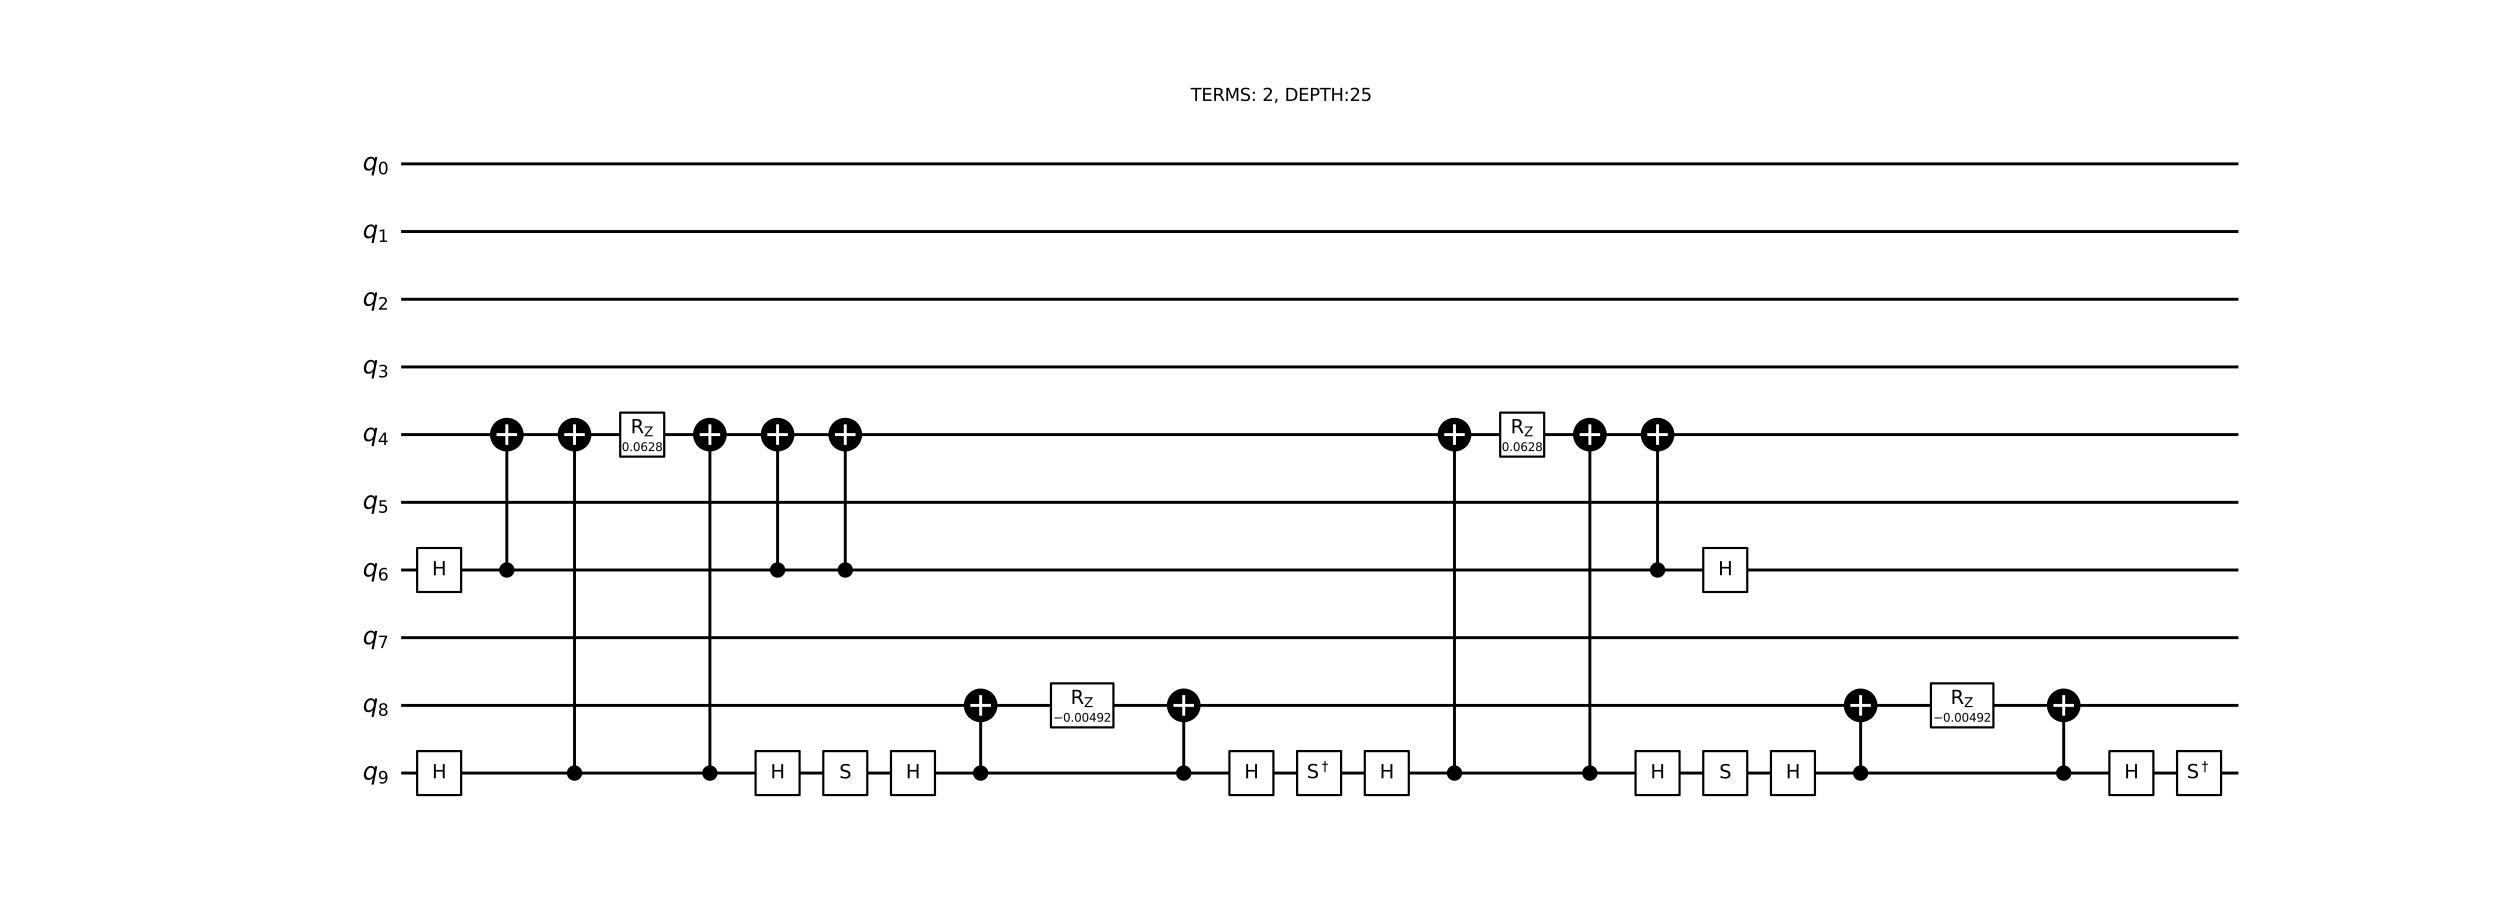 <?xml version="1.0" encoding="utf-8" standalone="no"?>
<!DOCTYPE svg PUBLIC "-//W3C//DTD SVG 1.1//EN"
  "http://www.w3.org/Graphics/SVG/1.1/DTD/svg11.dtd">
<svg xmlns:xlink="http://www.w3.org/1999/xlink" width="1711.997pt" height="626.08pt" viewBox="0 0 1711.997 626.08" xmlns="http://www.w3.org/2000/svg" version="1.1">
 <defs>
  <style type="text/css">*{stroke-linejoin: round; stroke-linecap: butt}</style>
 </defs>
 <g id="figure_1">
  <g id="patch_1">
   <path d="M 0 626.08 
L 1711.997 626.08 
L 1711.997 0 
L 0 0 
z
" style="fill: #ffffff"/>
  </g>
  <g id="axes_1">
   <g id="line2d_1">
    <path d="M 275.689 112.213 
L 1531.882 112.213 
" clip-path="url(#p34cd2338ef)" style="fill: none; stroke: #000000; stroke-width: 2; stroke-linecap: square"/>
   </g>
   <g id="line2d_2">
    <path d="M 275.689 158.567 
L 1531.882 158.567 
" clip-path="url(#p34cd2338ef)" style="fill: none; stroke: #000000; stroke-width: 2; stroke-linecap: square"/>
   </g>
   <g id="line2d_3">
    <path d="M 275.689 204.921 
L 1531.882 204.921 
" clip-path="url(#p34cd2338ef)" style="fill: none; stroke: #000000; stroke-width: 2; stroke-linecap: square"/>
   </g>
   <g id="line2d_4">
    <path d="M 275.689 251.275 
L 1531.882 251.275 
" clip-path="url(#p34cd2338ef)" style="fill: none; stroke: #000000; stroke-width: 2; stroke-linecap: square"/>
   </g>
   <g id="line2d_5">
    <path d="M 275.689 297.629 
L 1531.882 297.629 
" clip-path="url(#p34cd2338ef)" style="fill: none; stroke: #000000; stroke-width: 2; stroke-linecap: square"/>
   </g>
   <g id="line2d_6">
    <path d="M 275.689 343.983 
L 1531.882 343.983 
" clip-path="url(#p34cd2338ef)" style="fill: none; stroke: #000000; stroke-width: 2; stroke-linecap: square"/>
   </g>
   <g id="line2d_7">
    <path d="M 275.689 390.337 
L 1531.882 390.337 
" clip-path="url(#p34cd2338ef)" style="fill: none; stroke: #000000; stroke-width: 2; stroke-linecap: square"/>
   </g>
   <g id="line2d_8">
    <path d="M 275.689 436.691 
L 1531.882 436.691 
" clip-path="url(#p34cd2338ef)" style="fill: none; stroke: #000000; stroke-width: 2; stroke-linecap: square"/>
   </g>
   <g id="line2d_9">
    <path d="M 275.689 483.045 
L 1531.882 483.045 
" clip-path="url(#p34cd2338ef)" style="fill: none; stroke: #000000; stroke-width: 2; stroke-linecap: square"/>
   </g>
   <g id="line2d_10">
    <path d="M 275.689 529.399 
L 1531.882 529.399 
" clip-path="url(#p34cd2338ef)" style="fill: none; stroke: #000000; stroke-width: 2; stroke-linecap: square"/>
   </g>
   <g id="line2d_11">
    <path d="M 347.074 390.337 
L 347.074 297.629 
" clip-path="url(#p34cd2338ef)" style="fill: none; stroke: #000000; stroke-width: 2; stroke-linecap: square"/>
   </g>
   <g id="line2d_12">
    <path d="M 393.428 529.399 
L 393.428 297.629 
" clip-path="url(#p34cd2338ef)" style="fill: none; stroke: #000000; stroke-width: 2; stroke-linecap: square"/>
   </g>
   <g id="line2d_13">
    <path d="M 486.136 529.399 
L 486.136 297.629 
" clip-path="url(#p34cd2338ef)" style="fill: none; stroke: #000000; stroke-width: 2; stroke-linecap: square"/>
   </g>
   <g id="line2d_14">
    <path d="M 532.49 390.337 
L 532.49 297.629 
" clip-path="url(#p34cd2338ef)" style="fill: none; stroke: #000000; stroke-width: 2; stroke-linecap: square"/>
   </g>
   <g id="line2d_15">
    <path d="M 578.844 390.337 
L 578.844 297.629 
" clip-path="url(#p34cd2338ef)" style="fill: none; stroke: #000000; stroke-width: 2; stroke-linecap: square"/>
   </g>
   <g id="line2d_16">
    <path d="M 671.552 529.399 
L 671.552 483.045 
" clip-path="url(#p34cd2338ef)" style="fill: none; stroke: #000000; stroke-width: 2; stroke-linecap: square"/>
   </g>
   <g id="line2d_17">
    <path d="M 810.614 529.399 
L 810.614 483.045 
" clip-path="url(#p34cd2338ef)" style="fill: none; stroke: #000000; stroke-width: 2; stroke-linecap: square"/>
   </g>
   <g id="line2d_18">
    <path d="M 996.03 529.399 
L 996.03 297.629 
" clip-path="url(#p34cd2338ef)" style="fill: none; stroke: #000000; stroke-width: 2; stroke-linecap: square"/>
   </g>
   <g id="line2d_19">
    <path d="M 1088.738 529.399 
L 1088.738 297.629 
" clip-path="url(#p34cd2338ef)" style="fill: none; stroke: #000000; stroke-width: 2; stroke-linecap: square"/>
   </g>
   <g id="line2d_20">
    <path d="M 1135.092 390.337 
L 1135.092 297.629 
" clip-path="url(#p34cd2338ef)" style="fill: none; stroke: #000000; stroke-width: 2; stroke-linecap: square"/>
   </g>
   <g id="line2d_21">
    <path d="M 1274.154 529.399 
L 1274.154 483.045 
" clip-path="url(#p34cd2338ef)" style="fill: none; stroke: #000000; stroke-width: 2; stroke-linecap: square"/>
   </g>
   <g id="line2d_22">
    <path d="M 1413.216 529.399 
L 1413.216 483.045 
" clip-path="url(#p34cd2338ef)" style="fill: none; stroke: #000000; stroke-width: 2; stroke-linecap: square"/>
   </g>
   <g id="text_1">
    <!-- TERMS: 2, DEPTH:25 -->
    <g transform="translate(815.366 69.13)scale(0.12 -0.12)">
     <defs>
      <path id="DejaVuSans-54" d="M -19 4666 
L 3928 4666 
L 3928 4134 
L 2272 4134 
L 2272 0 
L 1638 0 
L 1638 4134 
L -19 4134 
L -19 4666 
z
" transform="scale(0.016)"/>
      <path id="DejaVuSans-45" d="M 628 4666 
L 3578 4666 
L 3578 4134 
L 1259 4134 
L 1259 2753 
L 3481 2753 
L 3481 2222 
L 1259 2222 
L 1259 531 
L 3634 531 
L 3634 0 
L 628 0 
L 628 4666 
z
" transform="scale(0.016)"/>
      <path id="DejaVuSans-52" d="M 2841 2188 
Q 3044 2119 3236 1894 
Q 3428 1669 3622 1275 
L 4263 0 
L 3584 0 
L 2988 1197 
Q 2756 1666 2539 1819 
Q 2322 1972 1947 1972 
L 1259 1972 
L 1259 0 
L 628 0 
L 628 4666 
L 2053 4666 
Q 2853 4666 3247 4331 
Q 3641 3997 3641 3322 
Q 3641 2881 3436 2590 
Q 3231 2300 2841 2188 
z
M 1259 4147 
L 1259 2491 
L 2053 2491 
Q 2509 2491 2742 2702 
Q 2975 2913 2975 3322 
Q 2975 3731 2742 3939 
Q 2509 4147 2053 4147 
L 1259 4147 
z
" transform="scale(0.016)"/>
      <path id="DejaVuSans-4d" d="M 628 4666 
L 1569 4666 
L 2759 1491 
L 3956 4666 
L 4897 4666 
L 4897 0 
L 4281 0 
L 4281 4097 
L 3078 897 
L 2444 897 
L 1241 4097 
L 1241 0 
L 628 0 
L 628 4666 
z
" transform="scale(0.016)"/>
      <path id="DejaVuSans-53" d="M 3425 4513 
L 3425 3897 
Q 3066 4069 2747 4153 
Q 2428 4238 2131 4238 
Q 1616 4238 1336 4038 
Q 1056 3838 1056 3469 
Q 1056 3159 1242 3001 
Q 1428 2844 1947 2747 
L 2328 2669 
Q 3034 2534 3370 2195 
Q 3706 1856 3706 1288 
Q 3706 609 3251 259 
Q 2797 -91 1919 -91 
Q 1588 -91 1214 -16 
Q 841 59 441 206 
L 441 856 
Q 825 641 1194 531 
Q 1563 422 1919 422 
Q 2459 422 2753 634 
Q 3047 847 3047 1241 
Q 3047 1584 2836 1778 
Q 2625 1972 2144 2069 
L 1759 2144 
Q 1053 2284 737 2584 
Q 422 2884 422 3419 
Q 422 4038 858 4394 
Q 1294 4750 2059 4750 
Q 2388 4750 2728 4690 
Q 3069 4631 3425 4513 
z
" transform="scale(0.016)"/>
      <path id="DejaVuSans-3a" d="M 750 794 
L 1409 794 
L 1409 0 
L 750 0 
L 750 794 
z
M 750 3309 
L 1409 3309 
L 1409 2516 
L 750 2516 
L 750 3309 
z
" transform="scale(0.016)"/>
      <path id="DejaVuSans-20" transform="scale(0.016)"/>
      <path id="DejaVuSans-32" d="M 1228 531 
L 3431 531 
L 3431 0 
L 469 0 
L 469 531 
Q 828 903 1448 1529 
Q 2069 2156 2228 2338 
Q 2531 2678 2651 2914 
Q 2772 3150 2772 3378 
Q 2772 3750 2511 3984 
Q 2250 4219 1831 4219 
Q 1534 4219 1204 4116 
Q 875 4013 500 3803 
L 500 4441 
Q 881 4594 1212 4672 
Q 1544 4750 1819 4750 
Q 2544 4750 2975 4387 
Q 3406 4025 3406 3419 
Q 3406 3131 3298 2873 
Q 3191 2616 2906 2266 
Q 2828 2175 2409 1742 
Q 1991 1309 1228 531 
z
" transform="scale(0.016)"/>
      <path id="DejaVuSans-2c" d="M 750 794 
L 1409 794 
L 1409 256 
L 897 -744 
L 494 -744 
L 750 256 
L 750 794 
z
" transform="scale(0.016)"/>
      <path id="DejaVuSans-44" d="M 1259 4147 
L 1259 519 
L 2022 519 
Q 2988 519 3436 956 
Q 3884 1394 3884 2338 
Q 3884 3275 3436 3711 
Q 2988 4147 2022 4147 
L 1259 4147 
z
M 628 4666 
L 1925 4666 
Q 3281 4666 3915 4102 
Q 4550 3538 4550 2338 
Q 4550 1131 3912 565 
Q 3275 0 1925 0 
L 628 0 
L 628 4666 
z
" transform="scale(0.016)"/>
      <path id="DejaVuSans-50" d="M 1259 4147 
L 1259 2394 
L 2053 2394 
Q 2494 2394 2734 2622 
Q 2975 2850 2975 3272 
Q 2975 3691 2734 3919 
Q 2494 4147 2053 4147 
L 1259 4147 
z
M 628 4666 
L 2053 4666 
Q 2838 4666 3239 4311 
Q 3641 3956 3641 3272 
Q 3641 2581 3239 2228 
Q 2838 1875 2053 1875 
L 1259 1875 
L 1259 0 
L 628 0 
L 628 4666 
z
" transform="scale(0.016)"/>
      <path id="DejaVuSans-48" d="M 628 4666 
L 1259 4666 
L 1259 2753 
L 3553 2753 
L 3553 4666 
L 4184 4666 
L 4184 0 
L 3553 0 
L 3553 2222 
L 1259 2222 
L 1259 0 
L 628 0 
L 628 4666 
z
" transform="scale(0.016)"/>
      <path id="DejaVuSans-35" d="M 691 4666 
L 3169 4666 
L 3169 4134 
L 1269 4134 
L 1269 2991 
Q 1406 3038 1543 3061 
Q 1681 3084 1819 3084 
Q 2600 3084 3056 2656 
Q 3513 2228 3513 1497 
Q 3513 744 3044 326 
Q 2575 -91 1722 -91 
Q 1428 -91 1123 -41 
Q 819 9 494 109 
L 494 744 
Q 775 591 1075 516 
Q 1375 441 1709 441 
Q 2250 441 2565 725 
Q 2881 1009 2881 1497 
Q 2881 1984 2565 2268 
Q 2250 2553 1709 2553 
Q 1456 2553 1204 2497 
Q 953 2441 691 2322 
L 691 4666 
z
" transform="scale(0.016)"/>
     </defs>
     <use xlink:href="#DejaVuSans-54"/>
     <use xlink:href="#DejaVuSans-45" x="61.084"/>
     <use xlink:href="#DejaVuSans-52" x="124.268"/>
     <use xlink:href="#DejaVuSans-4d" x="193.75"/>
     <use xlink:href="#DejaVuSans-53" x="280.029"/>
     <use xlink:href="#DejaVuSans-3a" x="343.506"/>
     <use xlink:href="#DejaVuSans-20" x="377.197"/>
     <use xlink:href="#DejaVuSans-32" x="408.984"/>
     <use xlink:href="#DejaVuSans-2c" x="472.607"/>
     <use xlink:href="#DejaVuSans-20" x="504.395"/>
     <use xlink:href="#DejaVuSans-44" x="536.182"/>
     <use xlink:href="#DejaVuSans-45" x="613.184"/>
     <use xlink:href="#DejaVuSans-50" x="676.367"/>
     <use xlink:href="#DejaVuSans-54" x="736.67"/>
     <use xlink:href="#DejaVuSans-48" x="797.754"/>
     <use xlink:href="#DejaVuSans-3a" x="872.949"/>
     <use xlink:href="#DejaVuSans-32" x="906.641"/>
     <use xlink:href="#DejaVuSans-35" x="970.264"/>
    </g>
   </g>
   <g id="patch_2">
    <path d="M 285.655 405.402 
L 315.785 405.402 
L 315.785 375.272 
L 285.655 375.272 
z
" clip-path="url(#p34cd2338ef)" style="fill: #ffffff; stroke: #000000; stroke-width: 1.5; stroke-linejoin: miter"/>
   </g>
   <g id="patch_3">
    <path d="M 285.655 544.464 
L 315.785 544.464 
L 315.785 514.334 
L 285.655 514.334 
z
" clip-path="url(#p34cd2338ef)" style="fill: #ffffff; stroke: #000000; stroke-width: 1.5; stroke-linejoin: miter"/>
   </g>
   <g id="patch_4">
    <path d="M 347.074 394.856 
C 348.273 394.856 349.422 394.38 350.27 393.533 
C 351.117 392.685 351.594 391.535 351.594 390.337 
C 351.594 389.138 351.117 387.989 350.27 387.141 
C 349.422 386.293 348.273 385.817 347.074 385.817 
C 345.875 385.817 344.726 386.293 343.878 387.141 
C 343.031 387.989 342.555 389.138 342.555 390.337 
C 342.555 391.535 343.031 392.685 343.878 393.533 
C 344.726 394.38 345.875 394.856 347.074 394.856 
z
" clip-path="url(#p34cd2338ef)" style="stroke: #000000; stroke-width: 1.5; stroke-linejoin: miter"/>
   </g>
   <g id="patch_5">
    <path d="M 347.074 308.174 
C 349.871 308.174 352.553 307.063 354.531 305.086 
C 356.508 303.108 357.62 300.426 357.62 297.629 
C 357.62 294.832 356.508 292.15 354.531 290.172 
C 352.553 288.194 349.871 287.083 347.074 287.083 
C 344.277 287.083 341.595 288.194 339.617 290.172 
C 337.64 292.15 336.528 294.832 336.528 297.629 
C 336.528 300.426 337.64 303.108 339.617 305.086 
C 341.595 307.063 344.277 308.174 347.074 308.174 
z
" clip-path="url(#p34cd2338ef)" style="stroke: #000000; stroke-width: 2; stroke-linejoin: miter"/>
   </g>
   <g id="patch_6">
    <path d="M 393.428 533.918 
C 394.627 533.918 395.776 533.442 396.624 532.595 
C 397.471 531.747 397.948 530.597 397.948 529.399 
C 397.948 528.2 397.471 527.051 396.624 526.203 
C 395.776 525.355 394.627 524.879 393.428 524.879 
C 392.229 524.879 391.08 525.355 390.232 526.203 
C 389.385 527.051 388.909 528.2 388.909 529.399 
C 388.909 530.597 389.385 531.747 390.232 532.595 
C 391.08 533.442 392.229 533.918 393.428 533.918 
z
" clip-path="url(#p34cd2338ef)" style="stroke: #000000; stroke-width: 1.5; stroke-linejoin: miter"/>
   </g>
   <g id="patch_7">
    <path d="M 393.428 308.174 
C 396.225 308.174 398.907 307.063 400.885 305.086 
C 402.862 303.108 403.974 300.426 403.974 297.629 
C 403.974 294.832 402.862 292.15 400.885 290.172 
C 398.907 288.194 396.225 287.083 393.428 287.083 
C 390.631 287.083 387.949 288.194 385.971 290.172 
C 383.994 292.15 382.882 294.832 382.882 297.629 
C 382.882 300.426 383.994 303.108 385.971 305.086 
C 387.949 307.063 390.631 308.174 393.428 308.174 
z
" clip-path="url(#p34cd2338ef)" style="stroke: #000000; stroke-width: 2; stroke-linejoin: miter"/>
   </g>
   <g id="patch_8">
    <path d="M 424.717 312.694 
L 454.847 312.694 
L 454.847 282.564 
L 424.717 282.564 
z
" clip-path="url(#p34cd2338ef)" style="fill: #ffffff; stroke: #000000; stroke-width: 1.5; stroke-linejoin: miter"/>
   </g>
   <g id="patch_9">
    <path d="M 486.136 533.918 
C 487.335 533.918 488.484 533.442 489.332 532.595 
C 490.179 531.747 490.656 530.597 490.656 529.399 
C 490.656 528.2 490.179 527.051 489.332 526.203 
C 488.484 525.355 487.335 524.879 486.136 524.879 
C 484.937 524.879 483.788 525.355 482.94 526.203 
C 482.093 527.051 481.617 528.2 481.617 529.399 
C 481.617 530.597 482.093 531.747 482.94 532.595 
C 483.788 533.442 484.937 533.918 486.136 533.918 
z
" clip-path="url(#p34cd2338ef)" style="stroke: #000000; stroke-width: 1.5; stroke-linejoin: miter"/>
   </g>
   <g id="patch_10">
    <path d="M 486.136 308.174 
C 488.933 308.174 491.615 307.063 493.593 305.086 
C 495.57 303.108 496.682 300.426 496.682 297.629 
C 496.682 294.832 495.57 292.15 493.593 290.172 
C 491.615 288.194 488.933 287.083 486.136 287.083 
C 483.339 287.083 480.657 288.194 478.679 290.172 
C 476.702 292.15 475.59 294.832 475.59 297.629 
C 475.59 300.426 476.702 303.108 478.679 305.086 
C 480.657 307.063 483.339 308.174 486.136 308.174 
z
" clip-path="url(#p34cd2338ef)" style="stroke: #000000; stroke-width: 2; stroke-linejoin: miter"/>
   </g>
   <g id="patch_11">
    <path d="M 517.425 544.464 
L 547.555 544.464 
L 547.555 514.334 
L 517.425 514.334 
z
" clip-path="url(#p34cd2338ef)" style="fill: #ffffff; stroke: #000000; stroke-width: 1.5; stroke-linejoin: miter"/>
   </g>
   <g id="patch_12">
    <path d="M 532.49 394.856 
C 533.689 394.856 534.838 394.38 535.686 393.533 
C 536.533 392.685 537.01 391.535 537.01 390.337 
C 537.01 389.138 536.533 387.989 535.686 387.141 
C 534.838 386.293 533.689 385.817 532.49 385.817 
C 531.291 385.817 530.142 386.293 529.294 387.141 
C 528.447 387.989 527.971 389.138 527.971 390.337 
C 527.971 391.535 528.447 392.685 529.294 393.533 
C 530.142 394.38 531.291 394.856 532.49 394.856 
z
" clip-path="url(#p34cd2338ef)" style="stroke: #000000; stroke-width: 1.5; stroke-linejoin: miter"/>
   </g>
   <g id="patch_13">
    <path d="M 532.49 308.174 
C 535.287 308.174 537.969 307.063 539.947 305.086 
C 541.924 303.108 543.036 300.426 543.036 297.629 
C 543.036 294.832 541.924 292.15 539.947 290.172 
C 537.969 288.194 535.287 287.083 532.49 287.083 
C 529.693 287.083 527.011 288.194 525.033 290.172 
C 523.056 292.15 521.944 294.832 521.944 297.629 
C 521.944 300.426 523.056 303.108 525.033 305.086 
C 527.011 307.063 529.693 308.174 532.49 308.174 
z
" clip-path="url(#p34cd2338ef)" style="stroke: #000000; stroke-width: 2; stroke-linejoin: miter"/>
   </g>
   <g id="patch_14">
    <path d="M 563.779 544.464 
L 593.909 544.464 
L 593.909 514.334 
L 563.779 514.334 
z
" clip-path="url(#p34cd2338ef)" style="fill: #ffffff; stroke: #000000; stroke-width: 1.5; stroke-linejoin: miter"/>
   </g>
   <g id="patch_15">
    <path d="M 578.844 394.856 
C 580.043 394.856 581.192 394.38 582.04 393.533 
C 582.887 392.685 583.364 391.535 583.364 390.337 
C 583.364 389.138 582.887 387.989 582.04 387.141 
C 581.192 386.293 580.043 385.817 578.844 385.817 
C 577.645 385.817 576.496 386.293 575.648 387.141 
C 574.801 387.989 574.325 389.138 574.325 390.337 
C 574.325 391.535 574.801 392.685 575.648 393.533 
C 576.496 394.38 577.645 394.856 578.844 394.856 
z
" clip-path="url(#p34cd2338ef)" style="stroke: #000000; stroke-width: 1.5; stroke-linejoin: miter"/>
   </g>
   <g id="patch_16">
    <path d="M 578.844 308.174 
C 581.641 308.174 584.323 307.063 586.301 305.086 
C 588.278 303.108 589.39 300.426 589.39 297.629 
C 589.39 294.832 588.278 292.15 586.301 290.172 
C 584.323 288.194 581.641 287.083 578.844 287.083 
C 576.047 287.083 573.365 288.194 571.387 290.172 
C 569.41 292.15 568.298 294.832 568.298 297.629 
C 568.298 300.426 569.41 303.108 571.387 305.086 
C 573.365 307.063 576.047 308.174 578.844 308.174 
z
" clip-path="url(#p34cd2338ef)" style="stroke: #000000; stroke-width: 2; stroke-linejoin: miter"/>
   </g>
   <g id="patch_17">
    <path d="M 610.133 544.464 
L 640.263 544.464 
L 640.263 514.334 
L 610.133 514.334 
z
" clip-path="url(#p34cd2338ef)" style="fill: #ffffff; stroke: #000000; stroke-width: 1.5; stroke-linejoin: miter"/>
   </g>
   <g id="patch_18">
    <path d="M 671.552 533.918 
C 672.751 533.918 673.9 533.442 674.748 532.595 
C 675.595 531.747 676.072 530.597 676.072 529.399 
C 676.072 528.2 675.595 527.051 674.748 526.203 
C 673.9 525.355 672.751 524.879 671.552 524.879 
C 670.353 524.879 669.204 525.355 668.356 526.203 
C 667.509 527.051 667.033 528.2 667.033 529.399 
C 667.033 530.597 667.509 531.747 668.356 532.595 
C 669.204 533.442 670.353 533.918 671.552 533.918 
z
" clip-path="url(#p34cd2338ef)" style="stroke: #000000; stroke-width: 1.5; stroke-linejoin: miter"/>
   </g>
   <g id="patch_19">
    <path d="M 671.552 493.59 
C 674.349 493.59 677.031 492.479 679.009 490.502 
C 680.986 488.524 682.098 485.842 682.098 483.045 
C 682.098 480.248 680.986 477.566 679.009 475.588 
C 677.031 473.61 674.349 472.499 671.552 472.499 
C 668.755 472.499 666.073 473.61 664.095 475.588 
C 662.118 477.566 661.006 480.248 661.006 483.045 
C 661.006 485.842 662.118 488.524 664.095 490.502 
C 666.073 492.479 668.755 493.59 671.552 493.59 
z
" clip-path="url(#p34cd2338ef)" style="stroke: #000000; stroke-width: 2; stroke-linejoin: miter"/>
   </g>
   <g id="patch_20">
    <path d="M 719.688 498.11 
L 762.478 498.11 
L 762.478 467.98 
L 719.688 467.98 
z
" clip-path="url(#p34cd2338ef)" style="fill: #ffffff; stroke: #000000; stroke-width: 1.5; stroke-linejoin: miter"/>
   </g>
   <g id="patch_21">
    <path d="M 810.614 533.918 
C 811.813 533.918 812.962 533.442 813.81 532.595 
C 814.657 531.747 815.134 530.597 815.134 529.399 
C 815.134 528.2 814.657 527.051 813.81 526.203 
C 812.962 525.355 811.813 524.879 810.614 524.879 
C 809.415 524.879 808.266 525.355 807.418 526.203 
C 806.571 527.051 806.095 528.2 806.095 529.399 
C 806.095 530.597 806.571 531.747 807.418 532.595 
C 808.266 533.442 809.415 533.918 810.614 533.918 
z
" clip-path="url(#p34cd2338ef)" style="stroke: #000000; stroke-width: 1.5; stroke-linejoin: miter"/>
   </g>
   <g id="patch_22">
    <path d="M 810.614 493.59 
C 813.411 493.59 816.093 492.479 818.071 490.502 
C 820.048 488.524 821.16 485.842 821.16 483.045 
C 821.16 480.248 820.048 477.566 818.071 475.588 
C 816.093 473.61 813.411 472.499 810.614 472.499 
C 807.817 472.499 805.135 473.61 803.157 475.588 
C 801.18 477.566 800.068 480.248 800.068 483.045 
C 800.068 485.842 801.18 488.524 803.157 490.502 
C 805.135 492.479 807.817 493.59 810.614 493.59 
z
" clip-path="url(#p34cd2338ef)" style="stroke: #000000; stroke-width: 2; stroke-linejoin: miter"/>
   </g>
   <g id="patch_23">
    <path d="M 841.903 544.464 
L 872.033 544.464 
L 872.033 514.334 
L 841.903 514.334 
z
" clip-path="url(#p34cd2338ef)" style="fill: #ffffff; stroke: #000000; stroke-width: 1.5; stroke-linejoin: miter"/>
   </g>
   <g id="patch_24">
    <path d="M 888.257 544.464 
L 918.387 544.464 
L 918.387 514.334 
L 888.257 514.334 
z
" clip-path="url(#p34cd2338ef)" style="fill: #ffffff; stroke: #000000; stroke-width: 1.5; stroke-linejoin: miter"/>
   </g>
   <g id="patch_25">
    <path d="M 934.611 544.464 
L 964.741 544.464 
L 964.741 514.334 
L 934.611 514.334 
z
" clip-path="url(#p34cd2338ef)" style="fill: #ffffff; stroke: #000000; stroke-width: 1.5; stroke-linejoin: miter"/>
   </g>
   <g id="patch_26">
    <path d="M 996.03 533.918 
C 997.229 533.918 998.378 533.442 999.226 532.595 
C 1000.073 531.747 1000.55 530.597 1000.55 529.399 
C 1000.55 528.2 1000.073 527.051 999.226 526.203 
C 998.378 525.355 997.229 524.879 996.03 524.879 
C 994.831 524.879 993.682 525.355 992.834 526.203 
C 991.987 527.051 991.51 528.2 991.51 529.399 
C 991.51 530.597 991.987 531.747 992.834 532.595 
C 993.682 533.442 994.831 533.918 996.03 533.918 
z
" clip-path="url(#p34cd2338ef)" style="stroke: #000000; stroke-width: 1.5; stroke-linejoin: miter"/>
   </g>
   <g id="patch_27">
    <path d="M 996.03 308.174 
C 998.827 308.174 1001.509 307.063 1003.487 305.086 
C 1005.464 303.108 1006.576 300.426 1006.576 297.629 
C 1006.576 294.832 1005.464 292.15 1003.487 290.172 
C 1001.509 288.194 998.827 287.083 996.03 287.083 
C 993.233 287.083 990.551 288.194 988.573 290.172 
C 986.596 292.15 985.484 294.832 985.484 297.629 
C 985.484 300.426 986.596 303.108 988.573 305.086 
C 990.551 307.063 993.233 308.174 996.03 308.174 
z
" clip-path="url(#p34cd2338ef)" style="stroke: #000000; stroke-width: 2; stroke-linejoin: miter"/>
   </g>
   <g id="patch_28">
    <path d="M 1027.319 312.694 
L 1057.449 312.694 
L 1057.449 282.564 
L 1027.319 282.564 
z
" clip-path="url(#p34cd2338ef)" style="fill: #ffffff; stroke: #000000; stroke-width: 1.5; stroke-linejoin: miter"/>
   </g>
   <g id="patch_29">
    <path d="M 1088.738 533.918 
C 1089.937 533.918 1091.086 533.442 1091.934 532.595 
C 1092.781 531.747 1093.258 530.597 1093.258 529.399 
C 1093.258 528.2 1092.781 527.051 1091.934 526.203 
C 1091.086 525.355 1089.937 524.879 1088.738 524.879 
C 1087.539 524.879 1086.39 525.355 1085.542 526.203 
C 1084.695 527.051 1084.218 528.2 1084.218 529.399 
C 1084.218 530.597 1084.695 531.747 1085.542 532.595 
C 1086.39 533.442 1087.539 533.918 1088.738 533.918 
z
" clip-path="url(#p34cd2338ef)" style="stroke: #000000; stroke-width: 1.5; stroke-linejoin: miter"/>
   </g>
   <g id="patch_30">
    <path d="M 1088.738 308.174 
C 1091.535 308.174 1094.217 307.063 1096.195 305.086 
C 1098.172 303.108 1099.284 300.426 1099.284 297.629 
C 1099.284 294.832 1098.172 292.15 1096.195 290.172 
C 1094.217 288.194 1091.535 287.083 1088.738 287.083 
C 1085.941 287.083 1083.259 288.194 1081.281 290.172 
C 1079.304 292.15 1078.192 294.832 1078.192 297.629 
C 1078.192 300.426 1079.304 303.108 1081.281 305.086 
C 1083.259 307.063 1085.941 308.174 1088.738 308.174 
z
" clip-path="url(#p34cd2338ef)" style="stroke: #000000; stroke-width: 2; stroke-linejoin: miter"/>
   </g>
   <g id="patch_31">
    <path d="M 1120.027 544.464 
L 1150.157 544.464 
L 1150.157 514.334 
L 1120.027 514.334 
z
" clip-path="url(#p34cd2338ef)" style="fill: #ffffff; stroke: #000000; stroke-width: 1.5; stroke-linejoin: miter"/>
   </g>
   <g id="patch_32">
    <path d="M 1135.092 394.856 
C 1136.291 394.856 1137.44 394.38 1138.288 393.533 
C 1139.135 392.685 1139.612 391.535 1139.612 390.337 
C 1139.612 389.138 1139.135 387.989 1138.288 387.141 
C 1137.44 386.293 1136.291 385.817 1135.092 385.817 
C 1133.893 385.817 1132.744 386.293 1131.896 387.141 
C 1131.049 387.989 1130.572 389.138 1130.572 390.337 
C 1130.572 391.535 1131.049 392.685 1131.896 393.533 
C 1132.744 394.38 1133.893 394.856 1135.092 394.856 
z
" clip-path="url(#p34cd2338ef)" style="stroke: #000000; stroke-width: 1.5; stroke-linejoin: miter"/>
   </g>
   <g id="patch_33">
    <path d="M 1135.092 308.174 
C 1137.889 308.174 1140.571 307.063 1142.549 305.086 
C 1144.526 303.108 1145.638 300.426 1145.638 297.629 
C 1145.638 294.832 1144.526 292.15 1142.549 290.172 
C 1140.571 288.194 1137.889 287.083 1135.092 287.083 
C 1132.295 287.083 1129.613 288.194 1127.635 290.172 
C 1125.658 292.15 1124.546 294.832 1124.546 297.629 
C 1124.546 300.426 1125.658 303.108 1127.635 305.086 
C 1129.613 307.063 1132.295 308.174 1135.092 308.174 
z
" clip-path="url(#p34cd2338ef)" style="stroke: #000000; stroke-width: 2; stroke-linejoin: miter"/>
   </g>
   <g id="patch_34">
    <path d="M 1166.381 405.402 
L 1196.511 405.402 
L 1196.511 375.272 
L 1166.381 375.272 
z
" clip-path="url(#p34cd2338ef)" style="fill: #ffffff; stroke: #000000; stroke-width: 1.5; stroke-linejoin: miter"/>
   </g>
   <g id="patch_35">
    <path d="M 1166.381 544.464 
L 1196.511 544.464 
L 1196.511 514.334 
L 1166.381 514.334 
z
" clip-path="url(#p34cd2338ef)" style="fill: #ffffff; stroke: #000000; stroke-width: 1.5; stroke-linejoin: miter"/>
   </g>
   <g id="patch_36">
    <path d="M 1212.735 544.464 
L 1242.865 544.464 
L 1242.865 514.334 
L 1212.735 514.334 
z
" clip-path="url(#p34cd2338ef)" style="fill: #ffffff; stroke: #000000; stroke-width: 1.5; stroke-linejoin: miter"/>
   </g>
   <g id="patch_37">
    <path d="M 1274.154 533.918 
C 1275.353 533.918 1276.502 533.442 1277.35 532.595 
C 1278.197 531.747 1278.674 530.597 1278.674 529.399 
C 1278.674 528.2 1278.197 527.051 1277.35 526.203 
C 1276.502 525.355 1275.353 524.879 1274.154 524.879 
C 1272.955 524.879 1271.806 525.355 1270.958 526.203 
C 1270.111 527.051 1269.634 528.2 1269.634 529.399 
C 1269.634 530.597 1270.111 531.747 1270.958 532.595 
C 1271.806 533.442 1272.955 533.918 1274.154 533.918 
z
" clip-path="url(#p34cd2338ef)" style="stroke: #000000; stroke-width: 1.5; stroke-linejoin: miter"/>
   </g>
   <g id="patch_38">
    <path d="M 1274.154 493.59 
C 1276.951 493.59 1279.633 492.479 1281.611 490.502 
C 1283.588 488.524 1284.7 485.842 1284.7 483.045 
C 1284.7 480.248 1283.588 477.566 1281.611 475.588 
C 1279.633 473.61 1276.951 472.499 1274.154 472.499 
C 1271.357 472.499 1268.675 473.61 1266.697 475.588 
C 1264.72 477.566 1263.608 480.248 1263.608 483.045 
C 1263.608 485.842 1264.72 488.524 1266.697 490.502 
C 1268.675 492.479 1271.357 493.59 1274.154 493.59 
z
" clip-path="url(#p34cd2338ef)" style="stroke: #000000; stroke-width: 2; stroke-linejoin: miter"/>
   </g>
   <g id="patch_39">
    <path d="M 1322.29 498.11 
L 1365.08 498.11 
L 1365.08 467.98 
L 1322.29 467.98 
z
" clip-path="url(#p34cd2338ef)" style="fill: #ffffff; stroke: #000000; stroke-width: 1.5; stroke-linejoin: miter"/>
   </g>
   <g id="patch_40">
    <path d="M 1413.216 533.918 
C 1414.415 533.918 1415.564 533.442 1416.412 532.595 
C 1417.259 531.747 1417.736 530.597 1417.736 529.399 
C 1417.736 528.2 1417.259 527.051 1416.412 526.203 
C 1415.564 525.355 1414.415 524.879 1413.216 524.879 
C 1412.017 524.879 1410.868 525.355 1410.02 526.203 
C 1409.173 527.051 1408.696 528.2 1408.696 529.399 
C 1408.696 530.597 1409.173 531.747 1410.02 532.595 
C 1410.868 533.442 1412.017 533.918 1413.216 533.918 
z
" clip-path="url(#p34cd2338ef)" style="stroke: #000000; stroke-width: 1.5; stroke-linejoin: miter"/>
   </g>
   <g id="patch_41">
    <path d="M 1413.216 493.59 
C 1416.013 493.59 1418.695 492.479 1420.673 490.502 
C 1422.65 488.524 1423.762 485.842 1423.762 483.045 
C 1423.762 480.248 1422.65 477.566 1420.673 475.588 
C 1418.695 473.61 1416.013 472.499 1413.216 472.499 
C 1410.419 472.499 1407.737 473.61 1405.759 475.588 
C 1403.782 477.566 1402.67 480.248 1402.67 483.045 
C 1402.67 485.842 1403.782 488.524 1405.759 490.502 
C 1407.737 492.479 1410.419 493.59 1413.216 493.59 
z
" clip-path="url(#p34cd2338ef)" style="stroke: #000000; stroke-width: 2; stroke-linejoin: miter"/>
   </g>
   <g id="patch_42">
    <path d="M 1444.505 544.464 
L 1474.635 544.464 
L 1474.635 514.334 
L 1444.505 514.334 
z
" clip-path="url(#p34cd2338ef)" style="fill: #ffffff; stroke: #000000; stroke-width: 1.5; stroke-linejoin: miter"/>
   </g>
   <g id="patch_43">
    <path d="M 1490.859 544.464 
L 1520.989 544.464 
L 1520.989 514.334 
L 1490.859 514.334 
z
" clip-path="url(#p34cd2338ef)" style="fill: #ffffff; stroke: #000000; stroke-width: 1.5; stroke-linejoin: miter"/>
   </g>
   <g id="text_2">
    <g clip-path="url(#p34cd2338ef)">
     <!-- ${q}_{0}$ -->
     <g transform="translate(248.381 116.664)scale(0.163 -0.163)">
      <defs>
       <path id="DejaVuSans-Oblique-71" d="M 2669 525 
Q 2438 222 2123 65 
Q 1809 -91 1428 -91 
Q 897 -91 595 267 
Q 294 625 294 1253 
Q 294 1759 480 2231 
Q 666 2703 1013 3078 
Q 1238 3322 1530 3453 
Q 1822 3584 2144 3584 
Q 2531 3584 2781 3431 
Q 3031 3278 3144 2969 
L 3244 3494 
L 3822 3494 
L 2888 -1319 
L 2309 -1319 
L 2669 525 
z
M 891 1338 
Q 891 875 1084 633 
Q 1278 391 1644 391 
Q 2188 391 2572 911 
Q 2956 1431 2956 2175 
Q 2956 2625 2757 2864 
Q 2559 3103 2188 3103 
Q 1916 3103 1684 2976 
Q 1453 2850 1281 2606 
Q 1100 2350 995 2006 
Q 891 1663 891 1338 
z
" transform="scale(0.016)"/>
       <path id="DejaVuSans-30" d="M 2034 4250 
Q 1547 4250 1301 3770 
Q 1056 3291 1056 2328 
Q 1056 1369 1301 889 
Q 1547 409 2034 409 
Q 2525 409 2770 889 
Q 3016 1369 3016 2328 
Q 3016 3291 2770 3770 
Q 2525 4250 2034 4250 
z
M 2034 4750 
Q 2819 4750 3233 4129 
Q 3647 3509 3647 2328 
Q 3647 1150 3233 529 
Q 2819 -91 2034 -91 
Q 1250 -91 836 529 
Q 422 1150 422 2328 
Q 422 3509 836 4129 
Q 1250 4750 2034 4750 
z
" transform="scale(0.016)"/>
      </defs>
      <use xlink:href="#DejaVuSans-Oblique-71"/>
      <use xlink:href="#DejaVuSans-30" transform="translate(63.477 -16.406)scale(0.7)"/>
     </g>
    </g>
   </g>
   <g id="text_3">
    <g clip-path="url(#p34cd2338ef)">
     <!-- ${q}_{1}$ -->
     <g transform="translate(248.381 163.018)scale(0.163 -0.163)">
      <defs>
       <path id="DejaVuSans-31" d="M 794 531 
L 1825 531 
L 1825 4091 
L 703 3866 
L 703 4441 
L 1819 4666 
L 2450 4666 
L 2450 531 
L 3481 531 
L 3481 0 
L 794 0 
L 794 531 
z
" transform="scale(0.016)"/>
      </defs>
      <use xlink:href="#DejaVuSans-Oblique-71"/>
      <use xlink:href="#DejaVuSans-31" transform="translate(63.477 -16.406)scale(0.7)"/>
     </g>
    </g>
   </g>
   <g id="text_4">
    <g clip-path="url(#p34cd2338ef)">
     <!-- ${q}_{2}$ -->
     <g transform="translate(248.381 209.372)scale(0.163 -0.163)">
      <use xlink:href="#DejaVuSans-Oblique-71"/>
      <use xlink:href="#DejaVuSans-32" transform="translate(63.477 -16.406)scale(0.7)"/>
     </g>
    </g>
   </g>
   <g id="text_5">
    <g clip-path="url(#p34cd2338ef)">
     <!-- ${q}_{3}$ -->
     <g transform="translate(248.381 255.726)scale(0.163 -0.163)">
      <defs>
       <path id="DejaVuSans-33" d="M 2597 2516 
Q 3050 2419 3304 2112 
Q 3559 1806 3559 1356 
Q 3559 666 3084 287 
Q 2609 -91 1734 -91 
Q 1441 -91 1130 -33 
Q 819 25 488 141 
L 488 750 
Q 750 597 1062 519 
Q 1375 441 1716 441 
Q 2309 441 2620 675 
Q 2931 909 2931 1356 
Q 2931 1769 2642 2001 
Q 2353 2234 1838 2234 
L 1294 2234 
L 1294 2753 
L 1863 2753 
Q 2328 2753 2575 2939 
Q 2822 3125 2822 3475 
Q 2822 3834 2567 4026 
Q 2313 4219 1838 4219 
Q 1578 4219 1281 4162 
Q 984 4106 628 3988 
L 628 4550 
Q 988 4650 1302 4700 
Q 1616 4750 1894 4750 
Q 2613 4750 3031 4423 
Q 3450 4097 3450 3541 
Q 3450 3153 3228 2886 
Q 3006 2619 2597 2516 
z
" transform="scale(0.016)"/>
      </defs>
      <use xlink:href="#DejaVuSans-Oblique-71"/>
      <use xlink:href="#DejaVuSans-33" transform="translate(63.477 -16.406)scale(0.7)"/>
     </g>
    </g>
   </g>
   <g id="text_6">
    <g clip-path="url(#p34cd2338ef)">
     <!-- ${q}_{4}$ -->
     <g transform="translate(248.381 302.08)scale(0.163 -0.163)">
      <defs>
       <path id="DejaVuSans-34" d="M 2419 4116 
L 825 1625 
L 2419 1625 
L 2419 4116 
z
M 2253 4666 
L 3047 4666 
L 3047 1625 
L 3713 1625 
L 3713 1100 
L 3047 1100 
L 3047 0 
L 2419 0 
L 2419 1100 
L 313 1100 
L 313 1709 
L 2253 4666 
z
" transform="scale(0.016)"/>
      </defs>
      <use xlink:href="#DejaVuSans-Oblique-71"/>
      <use xlink:href="#DejaVuSans-34" transform="translate(63.477 -16.406)scale(0.7)"/>
     </g>
    </g>
   </g>
   <g id="text_7">
    <g clip-path="url(#p34cd2338ef)">
     <!-- ${q}_{5}$ -->
     <g transform="translate(248.381 348.434)scale(0.163 -0.163)">
      <use xlink:href="#DejaVuSans-Oblique-71"/>
      <use xlink:href="#DejaVuSans-35" transform="translate(63.477 -16.406)scale(0.7)"/>
     </g>
    </g>
   </g>
   <g id="text_8">
    <g clip-path="url(#p34cd2338ef)">
     <!-- ${q}_{6}$ -->
     <g transform="translate(248.381 394.788)scale(0.163 -0.163)">
      <defs>
       <path id="DejaVuSans-36" d="M 2113 2584 
Q 1688 2584 1439 2293 
Q 1191 2003 1191 1497 
Q 1191 994 1439 701 
Q 1688 409 2113 409 
Q 2538 409 2786 701 
Q 3034 994 3034 1497 
Q 3034 2003 2786 2293 
Q 2538 2584 2113 2584 
z
M 3366 4563 
L 3366 3988 
Q 3128 4100 2886 4159 
Q 2644 4219 2406 4219 
Q 1781 4219 1451 3797 
Q 1122 3375 1075 2522 
Q 1259 2794 1537 2939 
Q 1816 3084 2150 3084 
Q 2853 3084 3261 2657 
Q 3669 2231 3669 1497 
Q 3669 778 3244 343 
Q 2819 -91 2113 -91 
Q 1303 -91 875 529 
Q 447 1150 447 2328 
Q 447 3434 972 4092 
Q 1497 4750 2381 4750 
Q 2619 4750 2861 4703 
Q 3103 4656 3366 4563 
z
" transform="scale(0.016)"/>
      </defs>
      <use xlink:href="#DejaVuSans-Oblique-71"/>
      <use xlink:href="#DejaVuSans-36" transform="translate(63.477 -16.406)scale(0.7)"/>
     </g>
    </g>
   </g>
   <g id="text_9">
    <g clip-path="url(#p34cd2338ef)">
     <!-- ${q}_{7}$ -->
     <g transform="translate(248.381 441.142)scale(0.163 -0.163)">
      <defs>
       <path id="DejaVuSans-37" d="M 525 4666 
L 3525 4666 
L 3525 4397 
L 1831 0 
L 1172 0 
L 2766 4134 
L 525 4134 
L 525 4666 
z
" transform="scale(0.016)"/>
      </defs>
      <use xlink:href="#DejaVuSans-Oblique-71"/>
      <use xlink:href="#DejaVuSans-37" transform="translate(63.477 -16.406)scale(0.7)"/>
     </g>
    </g>
   </g>
   <g id="text_10">
    <g clip-path="url(#p34cd2338ef)">
     <!-- ${q}_{8}$ -->
     <g transform="translate(248.381 487.496)scale(0.163 -0.163)">
      <defs>
       <path id="DejaVuSans-38" d="M 2034 2216 
Q 1584 2216 1326 1975 
Q 1069 1734 1069 1313 
Q 1069 891 1326 650 
Q 1584 409 2034 409 
Q 2484 409 2743 651 
Q 3003 894 3003 1313 
Q 3003 1734 2745 1975 
Q 2488 2216 2034 2216 
z
M 1403 2484 
Q 997 2584 770 2862 
Q 544 3141 544 3541 
Q 544 4100 942 4425 
Q 1341 4750 2034 4750 
Q 2731 4750 3128 4425 
Q 3525 4100 3525 3541 
Q 3525 3141 3298 2862 
Q 3072 2584 2669 2484 
Q 3125 2378 3379 2068 
Q 3634 1759 3634 1313 
Q 3634 634 3220 271 
Q 2806 -91 2034 -91 
Q 1263 -91 848 271 
Q 434 634 434 1313 
Q 434 1759 690 2068 
Q 947 2378 1403 2484 
z
M 1172 3481 
Q 1172 3119 1398 2916 
Q 1625 2713 2034 2713 
Q 2441 2713 2670 2916 
Q 2900 3119 2900 3481 
Q 2900 3844 2670 4047 
Q 2441 4250 2034 4250 
Q 1625 4250 1398 4047 
Q 1172 3844 1172 3481 
z
" transform="scale(0.016)"/>
      </defs>
      <use xlink:href="#DejaVuSans-Oblique-71"/>
      <use xlink:href="#DejaVuSans-38" transform="translate(63.477 -16.406)scale(0.7)"/>
     </g>
    </g>
   </g>
   <g id="text_11">
    <g clip-path="url(#p34cd2338ef)">
     <!-- ${q}_{9}$ -->
     <g transform="translate(248.381 533.85)scale(0.163 -0.163)">
      <defs>
       <path id="DejaVuSans-39" d="M 703 97 
L 703 672 
Q 941 559 1184 500 
Q 1428 441 1663 441 
Q 2288 441 2617 861 
Q 2947 1281 2994 2138 
Q 2813 1869 2534 1725 
Q 2256 1581 1919 1581 
Q 1219 1581 811 2004 
Q 403 2428 403 3163 
Q 403 3881 828 4315 
Q 1253 4750 1959 4750 
Q 2769 4750 3195 4129 
Q 3622 3509 3622 2328 
Q 3622 1225 3098 567 
Q 2575 -91 1691 -91 
Q 1453 -91 1209 -44 
Q 966 3 703 97 
z
M 1959 2075 
Q 2384 2075 2632 2365 
Q 2881 2656 2881 3163 
Q 2881 3666 2632 3958 
Q 2384 4250 1959 4250 
Q 1534 4250 1286 3958 
Q 1038 3666 1038 3163 
Q 1038 2656 1286 2365 
Q 1534 2075 1959 2075 
z
" transform="scale(0.016)"/>
      </defs>
      <use xlink:href="#DejaVuSans-Oblique-71"/>
      <use xlink:href="#DejaVuSans-39" transform="translate(63.477 -16.406)scale(0.7)"/>
     </g>
    </g>
   </g>
   <g id="text_12">
    <g clip-path="url(#p34cd2338ef)">
     <!-- H -->
     <g transform="translate(295.832 393.924)scale(0.13 -0.13)">
      <use xlink:href="#DejaVuSans-48"/>
     </g>
    </g>
   </g>
   <g id="text_13">
    <g clip-path="url(#p34cd2338ef)">
     <!-- H -->
     <g transform="translate(295.832 532.986)scale(0.13 -0.13)">
      <use xlink:href="#DejaVuSans-48"/>
     </g>
    </g>
   </g>
   <g id="line2d_23">
    <path d="M 347.074 303.655 
L 347.074 291.603 
" clip-path="url(#p34cd2338ef)" style="fill: none; stroke: #ffffff; stroke-width: 2; stroke-linecap: square"/>
   </g>
   <g id="line2d_24">
    <path d="M 341.048 297.629 
L 353.1 297.629 
" clip-path="url(#p34cd2338ef)" style="fill: none; stroke: #ffffff; stroke-width: 2; stroke-linecap: square"/>
   </g>
   <g id="line2d_25">
    <path d="M 393.428 303.655 
L 393.428 291.603 
" clip-path="url(#p34cd2338ef)" style="fill: none; stroke: #ffffff; stroke-width: 2; stroke-linecap: square"/>
   </g>
   <g id="line2d_26">
    <path d="M 387.402 297.629 
L 399.454 297.629 
" clip-path="url(#p34cd2338ef)" style="fill: none; stroke: #ffffff; stroke-width: 2; stroke-linecap: square"/>
   </g>
   <g id="text_14">
    <g clip-path="url(#p34cd2338ef)">
     <!-- 0.0628 -->
     <g transform="translate(425.786 308.875)scale(0.08 -0.08)">
      <defs>
       <path id="DejaVuSans-2e" d="M 684 794 
L 1344 794 
L 1344 0 
L 684 0 
L 684 794 
z
" transform="scale(0.016)"/>
      </defs>
      <use xlink:href="#DejaVuSans-30"/>
      <use xlink:href="#DejaVuSans-2e" x="63.623"/>
      <use xlink:href="#DejaVuSans-30" x="95.41"/>
      <use xlink:href="#DejaVuSans-36" x="159.033"/>
      <use xlink:href="#DejaVuSans-32" x="222.656"/>
      <use xlink:href="#DejaVuSans-38" x="286.279"/>
     </g>
    </g>
   </g>
   <g id="text_15">
    <g clip-path="url(#p34cd2338ef)">
     <!-- $\mathrm{R_Z}$ -->
     <g transform="translate(431.852 296.696)scale(0.13 -0.13)">
      <defs>
       <path id="DejaVuSans-5a" d="M 359 4666 
L 4025 4666 
L 4025 4184 
L 1075 531 
L 4097 531 
L 4097 0 
L 288 0 
L 288 481 
L 3238 4134 
L 359 4134 
L 359 4666 
z
" transform="scale(0.016)"/>
      </defs>
      <use xlink:href="#DejaVuSans-52" transform="translate(0 0.094)"/>
      <use xlink:href="#DejaVuSans-5a" transform="translate(70.439 -16.312)scale(0.7)"/>
     </g>
    </g>
   </g>
   <g id="line2d_27">
    <path d="M 486.136 303.655 
L 486.136 291.603 
" clip-path="url(#p34cd2338ef)" style="fill: none; stroke: #ffffff; stroke-width: 2; stroke-linecap: square"/>
   </g>
   <g id="line2d_28">
    <path d="M 480.11 297.629 
L 492.162 297.629 
" clip-path="url(#p34cd2338ef)" style="fill: none; stroke: #ffffff; stroke-width: 2; stroke-linecap: square"/>
   </g>
   <g id="text_16">
    <g clip-path="url(#p34cd2338ef)">
     <!-- H -->
     <g transform="translate(527.602 532.986)scale(0.13 -0.13)">
      <use xlink:href="#DejaVuSans-48"/>
     </g>
    </g>
   </g>
   <g id="line2d_29">
    <path d="M 532.49 303.655 
L 532.49 291.603 
" clip-path="url(#p34cd2338ef)" style="fill: none; stroke: #ffffff; stroke-width: 2; stroke-linecap: square"/>
   </g>
   <g id="line2d_30">
    <path d="M 526.464 297.629 
L 538.516 297.629 
" clip-path="url(#p34cd2338ef)" style="fill: none; stroke: #ffffff; stroke-width: 2; stroke-linecap: square"/>
   </g>
   <g id="text_17">
    <g clip-path="url(#p34cd2338ef)">
     <!-- S -->
     <g transform="translate(574.718 532.986)scale(0.13 -0.13)">
      <use xlink:href="#DejaVuSans-53"/>
     </g>
    </g>
   </g>
   <g id="line2d_31">
    <path d="M 578.844 303.655 
L 578.844 291.603 
" clip-path="url(#p34cd2338ef)" style="fill: none; stroke: #ffffff; stroke-width: 2; stroke-linecap: square"/>
   </g>
   <g id="line2d_32">
    <path d="M 572.818 297.629 
L 584.87 297.629 
" clip-path="url(#p34cd2338ef)" style="fill: none; stroke: #ffffff; stroke-width: 2; stroke-linecap: square"/>
   </g>
   <g id="text_18">
    <g clip-path="url(#p34cd2338ef)">
     <!-- H -->
     <g transform="translate(620.31 532.986)scale(0.13 -0.13)">
      <use xlink:href="#DejaVuSans-48"/>
     </g>
    </g>
   </g>
   <g id="line2d_33">
    <path d="M 671.552 489.071 
L 671.552 477.019 
" clip-path="url(#p34cd2338ef)" style="fill: none; stroke: #ffffff; stroke-width: 2; stroke-linecap: square"/>
   </g>
   <g id="line2d_34">
    <path d="M 665.526 483.045 
L 677.578 483.045 
" clip-path="url(#p34cd2338ef)" style="fill: none; stroke: #ffffff; stroke-width: 2; stroke-linecap: square"/>
   </g>
   <g id="text_19">
    <g clip-path="url(#p34cd2338ef)">
     <!-- $-$0.00492 -->
     <g transform="translate(721.243 494.291)scale(0.08 -0.08)">
      <defs>
       <path id="DejaVuSans-2212" d="M 678 2272 
L 4684 2272 
L 4684 1741 
L 678 1741 
L 678 2272 
z
" transform="scale(0.016)"/>
      </defs>
      <use xlink:href="#DejaVuSans-2212" transform="translate(0 0.781)"/>
      <use xlink:href="#DejaVuSans-30" transform="translate(83.789 0.781)"/>
      <use xlink:href="#DejaVuSans-2e" transform="translate(147.412 0.781)"/>
      <use xlink:href="#DejaVuSans-30" transform="translate(179.199 0.781)"/>
      <use xlink:href="#DejaVuSans-30" transform="translate(242.822 0.781)"/>
      <use xlink:href="#DejaVuSans-34" transform="translate(306.445 0.781)"/>
      <use xlink:href="#DejaVuSans-39" transform="translate(370.068 0.781)"/>
      <use xlink:href="#DejaVuSans-32" transform="translate(431.941 0.781)"/>
     </g>
    </g>
   </g>
   <g id="text_20">
    <g clip-path="url(#p34cd2338ef)">
     <!-- $\mathrm{R_Z}$ -->
     <g transform="translate(733.153 482.112)scale(0.13 -0.13)">
      <use xlink:href="#DejaVuSans-52" transform="translate(0 0.094)"/>
      <use xlink:href="#DejaVuSans-5a" transform="translate(70.439 -16.312)scale(0.7)"/>
     </g>
    </g>
   </g>
   <g id="line2d_35">
    <path d="M 810.614 489.071 
L 810.614 477.019 
" clip-path="url(#p34cd2338ef)" style="fill: none; stroke: #ffffff; stroke-width: 2; stroke-linecap: square"/>
   </g>
   <g id="line2d_36">
    <path d="M 804.588 483.045 
L 816.64 483.045 
" clip-path="url(#p34cd2338ef)" style="fill: none; stroke: #ffffff; stroke-width: 2; stroke-linecap: square"/>
   </g>
   <g id="text_21">
    <g clip-path="url(#p34cd2338ef)">
     <!-- H -->
     <g transform="translate(852.08 532.986)scale(0.13 -0.13)">
      <use xlink:href="#DejaVuSans-48"/>
     </g>
    </g>
   </g>
   <g id="text_22">
    <g clip-path="url(#p34cd2338ef)">
     <!-- $\mathrm{S^\dagger}$ -->
     <g transform="translate(894.872 532.986)scale(0.13 -0.13)">
      <defs>
       <path id="DejaVuSans-2020" d="M 1325 4666 
L 1875 4666 
L 1875 3353 
L 3022 3353 
L 3022 2875 
L 1875 2875 
L 1875 -616 
L 1325 -616 
L 1325 2875 
L 178 2875 
L 178 3353 
L 1325 3353 
L 1325 4666 
z
" transform="scale(0.016)"/>
      </defs>
      <use xlink:href="#DejaVuSans-53" transform="translate(0 0.684)"/>
      <use xlink:href="#DejaVuSans-2020" transform="translate(78.071 38.966)scale(0.7)"/>
     </g>
    </g>
   </g>
   <g id="text_23">
    <g clip-path="url(#p34cd2338ef)">
     <!-- H -->
     <g transform="translate(944.788 532.986)scale(0.13 -0.13)">
      <use xlink:href="#DejaVuSans-48"/>
     </g>
    </g>
   </g>
   <g id="line2d_37">
    <path d="M 996.03 303.655 
L 996.03 291.603 
" clip-path="url(#p34cd2338ef)" style="fill: none; stroke: #ffffff; stroke-width: 2; stroke-linecap: square"/>
   </g>
   <g id="line2d_38">
    <path d="M 990.004 297.629 
L 1002.056 297.629 
" clip-path="url(#p34cd2338ef)" style="fill: none; stroke: #ffffff; stroke-width: 2; stroke-linecap: square"/>
   </g>
   <g id="text_24">
    <g clip-path="url(#p34cd2338ef)">
     <!-- 0.0628 -->
     <g transform="translate(1028.388 308.875)scale(0.08 -0.08)">
      <use xlink:href="#DejaVuSans-30"/>
      <use xlink:href="#DejaVuSans-2e" x="63.623"/>
      <use xlink:href="#DejaVuSans-30" x="95.41"/>
      <use xlink:href="#DejaVuSans-36" x="159.033"/>
      <use xlink:href="#DejaVuSans-32" x="222.656"/>
      <use xlink:href="#DejaVuSans-38" x="286.279"/>
     </g>
    </g>
   </g>
   <g id="text_25">
    <g clip-path="url(#p34cd2338ef)">
     <!-- $\mathrm{R_Z}$ -->
     <g transform="translate(1034.454 296.696)scale(0.13 -0.13)">
      <use xlink:href="#DejaVuSans-52" transform="translate(0 0.094)"/>
      <use xlink:href="#DejaVuSans-5a" transform="translate(70.439 -16.312)scale(0.7)"/>
     </g>
    </g>
   </g>
   <g id="line2d_39">
    <path d="M 1088.738 303.655 
L 1088.738 291.603 
" clip-path="url(#p34cd2338ef)" style="fill: none; stroke: #ffffff; stroke-width: 2; stroke-linecap: square"/>
   </g>
   <g id="line2d_40">
    <path d="M 1082.712 297.629 
L 1094.764 297.629 
" clip-path="url(#p34cd2338ef)" style="fill: none; stroke: #ffffff; stroke-width: 2; stroke-linecap: square"/>
   </g>
   <g id="text_26">
    <g clip-path="url(#p34cd2338ef)">
     <!-- H -->
     <g transform="translate(1130.204 532.986)scale(0.13 -0.13)">
      <use xlink:href="#DejaVuSans-48"/>
     </g>
    </g>
   </g>
   <g id="line2d_41">
    <path d="M 1135.092 303.655 
L 1135.092 291.603 
" clip-path="url(#p34cd2338ef)" style="fill: none; stroke: #ffffff; stroke-width: 2; stroke-linecap: square"/>
   </g>
   <g id="line2d_42">
    <path d="M 1129.066 297.629 
L 1141.118 297.629 
" clip-path="url(#p34cd2338ef)" style="fill: none; stroke: #ffffff; stroke-width: 2; stroke-linecap: square"/>
   </g>
   <g id="text_27">
    <g clip-path="url(#p34cd2338ef)">
     <!-- H -->
     <g transform="translate(1176.558 393.924)scale(0.13 -0.13)">
      <use xlink:href="#DejaVuSans-48"/>
     </g>
    </g>
   </g>
   <g id="text_28">
    <g clip-path="url(#p34cd2338ef)">
     <!-- S -->
     <g transform="translate(1177.32 532.986)scale(0.13 -0.13)">
      <use xlink:href="#DejaVuSans-53"/>
     </g>
    </g>
   </g>
   <g id="text_29">
    <g clip-path="url(#p34cd2338ef)">
     <!-- H -->
     <g transform="translate(1222.912 532.986)scale(0.13 -0.13)">
      <use xlink:href="#DejaVuSans-48"/>
     </g>
    </g>
   </g>
   <g id="line2d_43">
    <path d="M 1274.154 489.071 
L 1274.154 477.019 
" clip-path="url(#p34cd2338ef)" style="fill: none; stroke: #ffffff; stroke-width: 2; stroke-linecap: square"/>
   </g>
   <g id="line2d_44">
    <path d="M 1268.128 483.045 
L 1280.18 483.045 
" clip-path="url(#p34cd2338ef)" style="fill: none; stroke: #ffffff; stroke-width: 2; stroke-linecap: square"/>
   </g>
   <g id="text_30">
    <g clip-path="url(#p34cd2338ef)">
     <!-- $-$0.00492 -->
     <g transform="translate(1323.845 494.291)scale(0.08 -0.08)">
      <use xlink:href="#DejaVuSans-2212" transform="translate(0 0.781)"/>
      <use xlink:href="#DejaVuSans-30" transform="translate(83.789 0.781)"/>
      <use xlink:href="#DejaVuSans-2e" transform="translate(147.412 0.781)"/>
      <use xlink:href="#DejaVuSans-30" transform="translate(179.199 0.781)"/>
      <use xlink:href="#DejaVuSans-30" transform="translate(242.822 0.781)"/>
      <use xlink:href="#DejaVuSans-34" transform="translate(306.445 0.781)"/>
      <use xlink:href="#DejaVuSans-39" transform="translate(370.068 0.781)"/>
      <use xlink:href="#DejaVuSans-32" transform="translate(431.941 0.781)"/>
     </g>
    </g>
   </g>
   <g id="text_31">
    <g clip-path="url(#p34cd2338ef)">
     <!-- $\mathrm{R_Z}$ -->
     <g transform="translate(1335.755 482.112)scale(0.13 -0.13)">
      <use xlink:href="#DejaVuSans-52" transform="translate(0 0.094)"/>
      <use xlink:href="#DejaVuSans-5a" transform="translate(70.439 -16.312)scale(0.7)"/>
     </g>
    </g>
   </g>
   <g id="line2d_45">
    <path d="M 1413.216 489.071 
L 1413.216 477.019 
" clip-path="url(#p34cd2338ef)" style="fill: none; stroke: #ffffff; stroke-width: 2; stroke-linecap: square"/>
   </g>
   <g id="line2d_46">
    <path d="M 1407.19 483.045 
L 1419.242 483.045 
" clip-path="url(#p34cd2338ef)" style="fill: none; stroke: #ffffff; stroke-width: 2; stroke-linecap: square"/>
   </g>
   <g id="text_32">
    <g clip-path="url(#p34cd2338ef)">
     <!-- H -->
     <g transform="translate(1454.682 532.986)scale(0.13 -0.13)">
      <use xlink:href="#DejaVuSans-48"/>
     </g>
    </g>
   </g>
   <g id="text_33">
    <g clip-path="url(#p34cd2338ef)">
     <!-- $\mathrm{S^\dagger}$ -->
     <g transform="translate(1497.474 532.986)scale(0.13 -0.13)">
      <use xlink:href="#DejaVuSans-53" transform="translate(0 0.684)"/>
      <use xlink:href="#DejaVuSans-2020" transform="translate(78.071 38.966)scale(0.7)"/>
     </g>
    </g>
   </g>
  </g>
 </g>
 <defs>
  <clipPath id="p34cd2338ef">
   <rect x="218.28" y="75.13" width="1318.238" height="482.082"/>
  </clipPath>
 </defs>
</svg>
